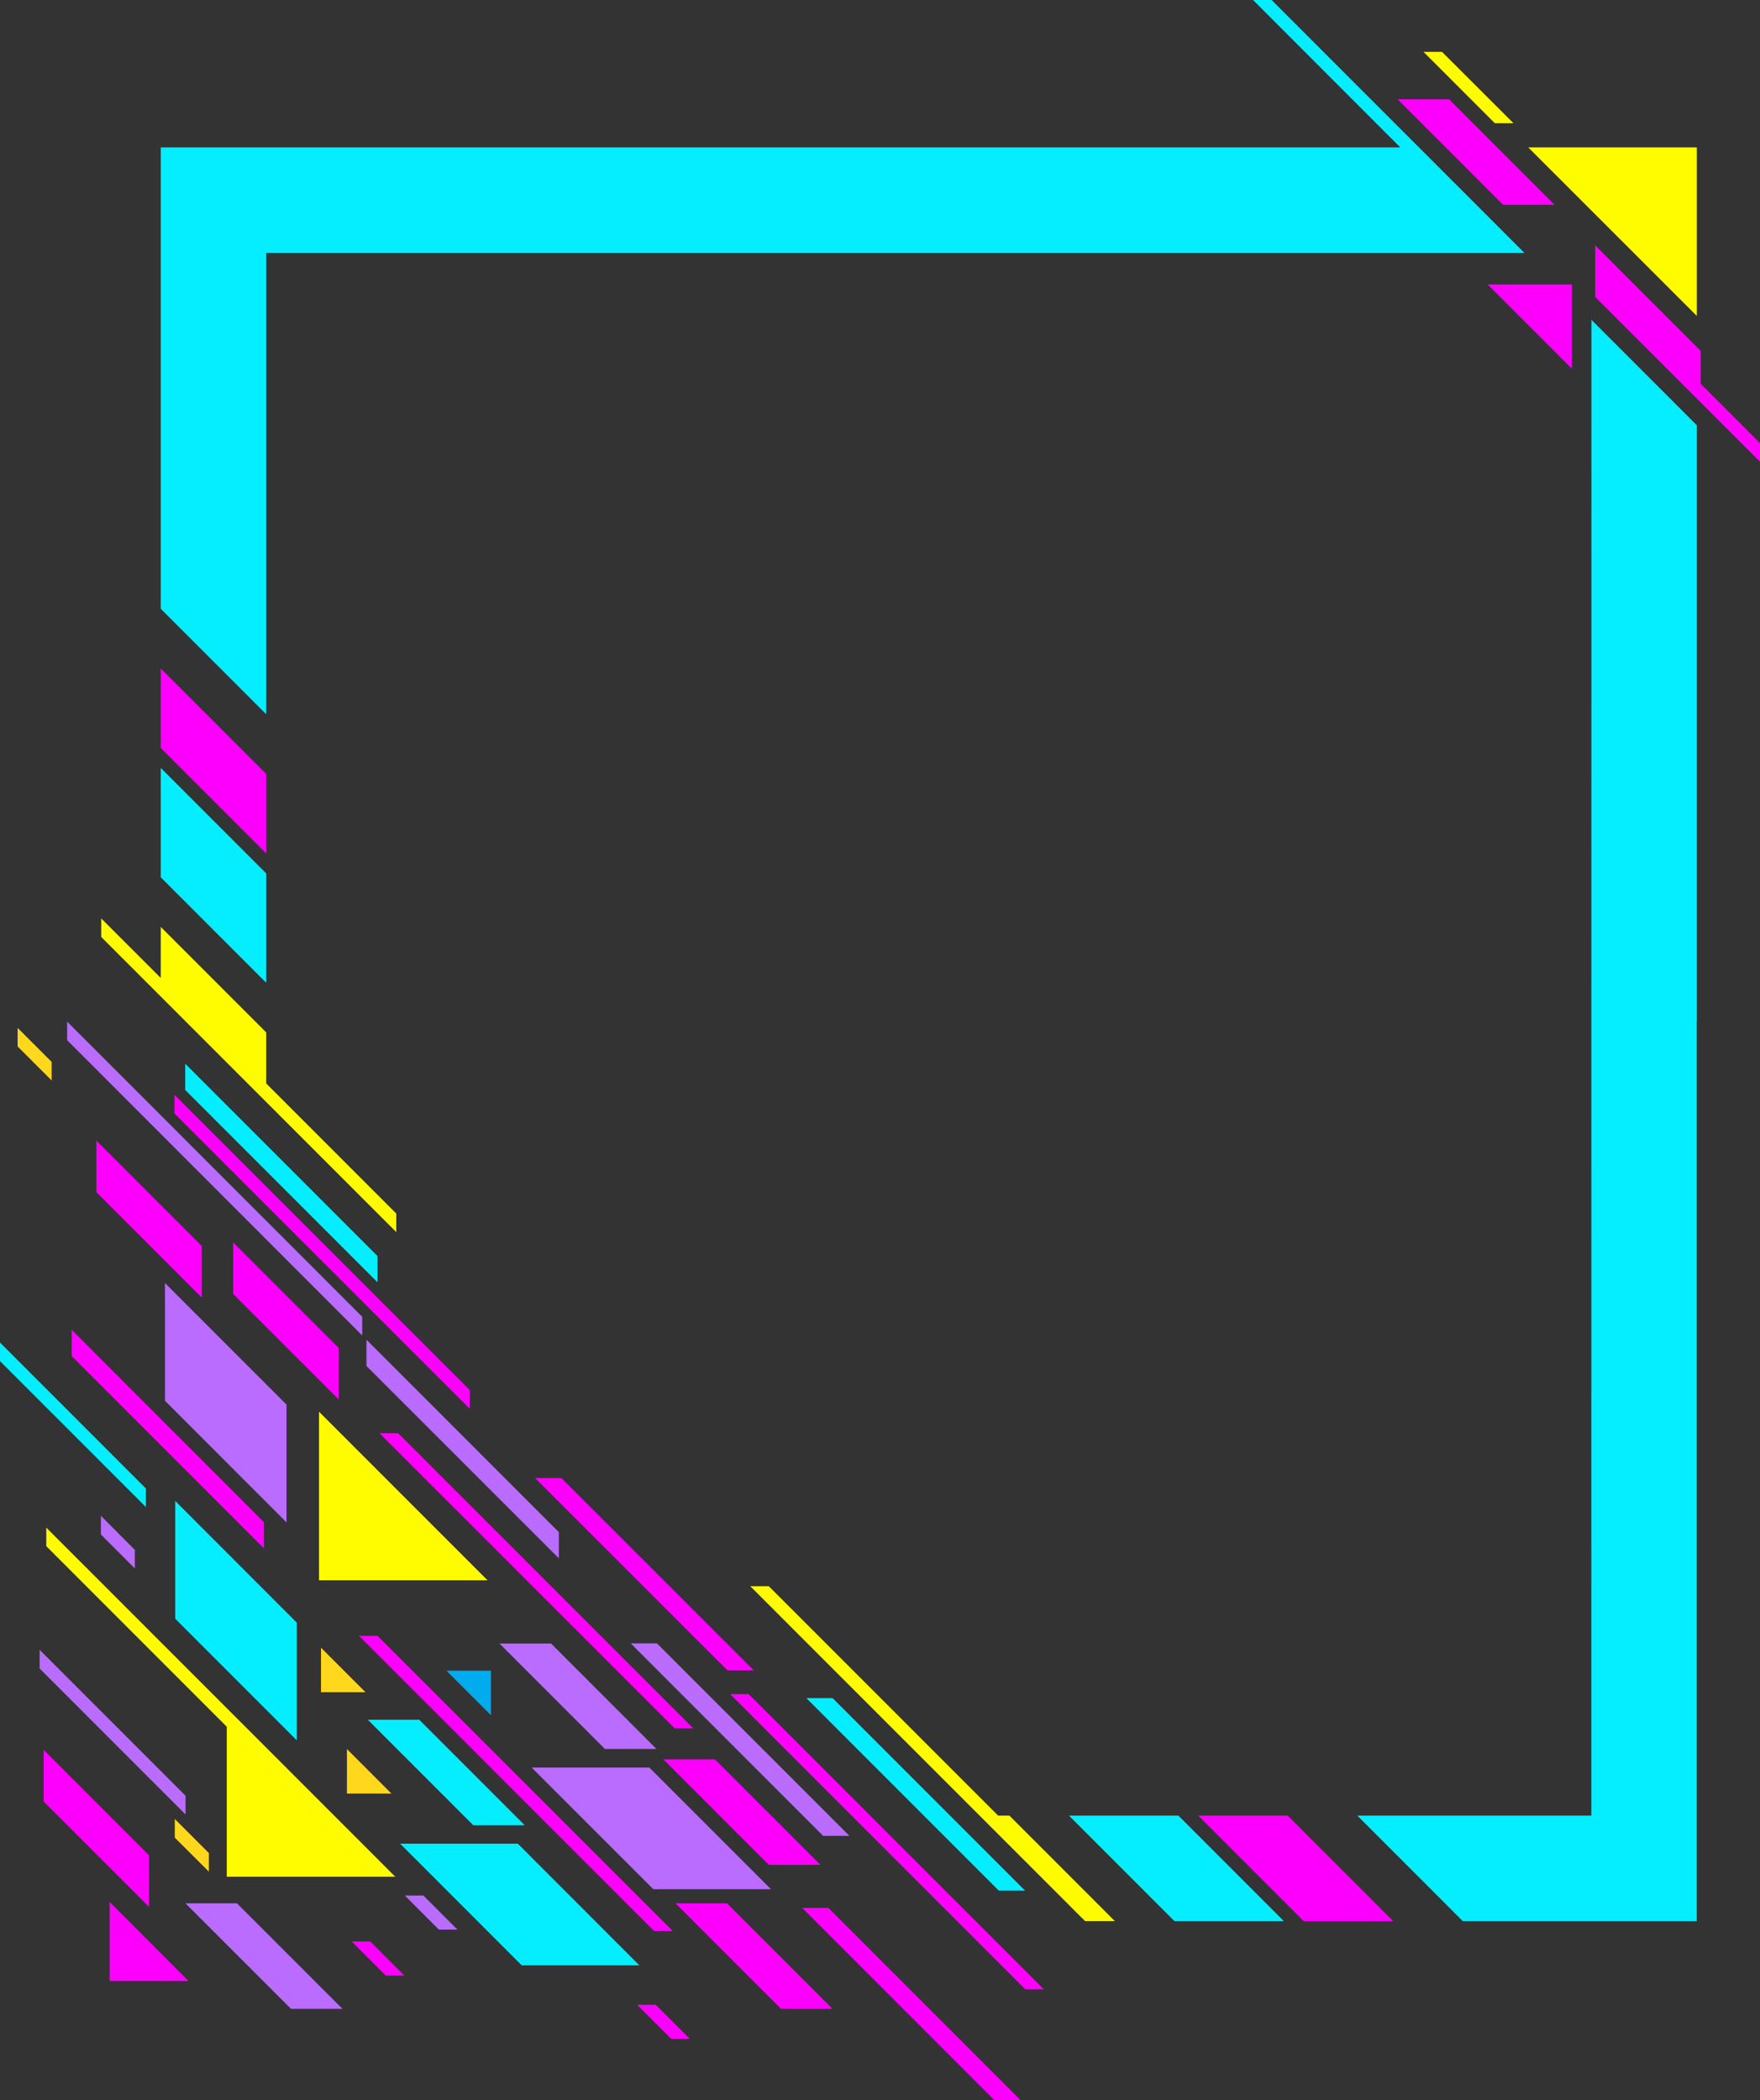 <?xml version="1.0" encoding="UTF-8"?>
<svg id="Layer_2" data-name="Layer 2" xmlns="http://www.w3.org/2000/svg" viewBox="0 0 166.95 199.17">
  <rect x="0" y="0" width="166.95" height="199.17" fill="#333333" stroke="none"/>
  <defs>
    <style>
      .cls-1 {
        fill: #fd00fd;
      }

      .cls-1, .cls-2, .cls-3, .cls-4, .cls-5, .cls-6 {
        stroke-width: 0px;
      }

      .cls-2 {
        fill: #00aced;
      }

      .cls-3 {
        fill: #fffc00;
      }

      .cls-4 {
        fill: #05eeff;
      }

      .cls-5 {
        fill: #ffd81d;
      }

      .cls-6 {
        fill: #ba6cff;
      }
    </style>
  </defs>
  <g id="Layer_1-2" data-name="Layer 1">
    <g>
      <polygon class="cls-1" points="25.25 73.39 15.25 63.39 15.25 70.93 25.25 80.93 25.25 73.39"/>
      <polygon class="cls-3" points="94.68 172.17 72.93 150.42 71.17 150.42 92.92 172.17 99.16 178.41 102.92 182.17 105.75 182.17 95.75 172.17 94.68 172.17"/>
      <polygon class="cls-4" points="101.4 172.17 111.4 182.17 121.78 182.17 111.78 172.17 101.4 172.17"/>
      <polygon class="cls-1" points="113.66 172.17 123.66 182.17 132.15 182.17 122.15 172.17 113.66 172.17"/>
      <polygon class="cls-4" points="25.25 23.98 144.6 23.98 140.81 20.19 134.6 13.98 120.62 0 118.86 0 132.83 13.98 15.25 13.98 15.25 42.93 15.25 42.93 15.25 57.73 25.25 67.73 25.25 23.98"/>
      <polygon class="cls-3" points="160.96 13.98 160.95 13.98 160.95 13.98 144.97 13.98 160.96 29.96 160.96 13.98"/>
      <polygon class="cls-4" points="150.96 30.33 150.95 172.17 128.75 172.17 138.75 182.17 160.95 182.17 160.95 96.86 160.96 96.86 160.96 40.33 150.96 30.33"/>
      <polygon class="cls-4" points="25.25 82.82 15.25 72.82 15.25 83.19 25.25 93.19 25.25 82.82"/>
      <polygon class="cls-1" points="22.12 122.7 32.12 132.7 32.12 127.82 22.12 117.82 22.12 122.7"/>
      <polygon class="cls-1" points="9.14 113.05 19.14 123.05 19.14 118.16 9.14 108.16 9.14 113.05"/>
      <polygon class="cls-1" points="14.14 175.94 4.14 165.94 4.14 170.83 14.14 180.83 14.14 175.94"/>
      <polygon class="cls-6" points="15.65 132.83 27.18 144.37 27.18 133.2 15.65 121.67 15.65 132.83"/>
      <polygon class="cls-4" points="28.15 153.87 16.62 142.33 16.62 153.5 28.15 165.03 28.15 153.87"/>
      <polygon class="cls-6" points="61.59 167.61 50.43 167.61 61.97 179.15 73.13 179.15 61.59 167.61"/>
      <polygon class="cls-4" points="49.12 174.83 37.95 174.83 49.49 186.37 60.65 186.37 49.12 174.83"/>
      <polygon class="cls-1" points="147.46 19.42 137.46 9.42 132.58 9.42 142.58 19.42 147.46 19.42"/>
      <polygon class="cls-1" points="67.82 166.84 62.93 166.84 72.93 176.84 77.82 176.84 67.82 166.84"/>
      <polygon class="cls-4" points="49.77 173.08 39.77 163.08 34.89 163.08 44.89 173.08 49.77 173.08"/>
      <polygon class="cls-6" points="17.6 180.49 27.6 190.49 32.48 190.49 22.48 180.49 17.6 180.49"/>
      <polygon class="cls-6" points="57.38 165.85 62.27 165.85 52.27 155.85 47.38 155.85 57.38 165.85"/>
      <polygon class="cls-1" points="64.08 180.49 74.08 190.49 78.96 190.49 68.96 180.49 64.08 180.49"/>
      <polygon class="cls-1" points="161.32 36.39 161.32 33.27 151.32 23.27 151.32 28.16 153.11 29.95 166.95 43.79 166.95 42.02 161.32 36.39"/>
      <polygon class="cls-1" points="63.81 183.11 35.81 155.12 34.05 155.12 62.04 183.11 63.81 183.11"/>
      <polygon class="cls-1" points="65.76 163.9 37.77 135.91 36 135.91 64 163.9 65.76 163.9"/>
      <polygon class="cls-3" points="143.56 11.68 136.79 4.92 135.03 4.92 141.79 11.68 143.56 11.68"/>
      <polygon class="cls-1" points="69.26 160.65 97.25 188.64 99.01 188.64 71.02 160.65 69.26 160.65"/>
      <polygon class="cls-6" points="38.4 179.75 41.63 182.98 43.39 182.98 40.16 179.75 38.4 179.75"/>
      <polygon class="cls-1" points="33.37 184.11 36.59 187.34 38.36 187.34 35.13 184.11 33.37 184.11"/>
      <polygon class="cls-1" points="60.44 190.11 63.66 193.33 65.43 193.33 62.2 190.11 60.44 190.11"/>
      <polygon class="cls-6" points="9.57 143.74 9.57 145.51 12.79 148.73 12.79 146.97 9.57 143.74"/>
      <polygon class="cls-5" points="4.9 100.7 1.67 97.47 1.67 99.23 4.9 102.46 4.9 100.7"/>
      <polygon class="cls-5" points="16.58 174.26 19.81 177.48 19.81 175.72 16.58 172.49 16.58 174.26"/>
      <polygon class="cls-3" points="25.25 104.5 37.59 116.84 37.59 115.08 25.25 102.74 25.25 97.9 15.25 87.9 15.25 92.74 9.6 87.09 9.6 88.85 15.25 94.5 25.25 104.5"/>
      <polygon class="cls-1" points="16.55 105.59 44.55 133.58 44.55 131.81 16.55 103.82 16.55 105.59"/>
      <polygon class="cls-4" points="13.84 141.15 0 127.31 0 129.07 13.84 142.91 13.84 141.15"/>
      <polygon class="cls-6" points="17.6 170.29 3.76 156.45 3.76 158.22 17.6 172.06 17.6 170.29"/>
      <polygon class="cls-6" points="34.36 124.87 6.37 96.88 6.37 98.64 34.36 126.64 34.36 124.87"/>
      <polygon class="cls-4" points="78.98 161.03 76.49 161.03 94.74 179.28 97.23 179.28 78.98 161.03"/>
      <polygon class="cls-1" points="53.25 140.16 50.76 140.16 69.01 158.4 71.5 158.4 53.25 140.16"/>
      <polygon class="cls-6" points="80.57 174.09 62.32 155.84 59.83 155.84 78.08 174.09 80.57 174.09"/>
      <polygon class="cls-1" points="76.09 180.92 94.34 199.17 96.83 199.17 78.58 180.92 76.09 180.92"/>
      <polygon class="cls-4" points="17.57 100.87 17.57 103.36 35.81 121.6 35.81 119.11 17.57 100.87"/>
      <polygon class="cls-1" points="6.8 128.59 25.04 146.83 25.04 144.35 6.8 126.1 6.8 128.59"/>
      <polygon class="cls-6" points="53.01 145.29 34.76 127.04 34.76 129.53 53.01 147.77 53.01 145.29"/>
      <polygon class="cls-5" points="37.13 170.08 32.91 165.86 32.91 170.08 32.91 170.08 32.91 170.08 37.13 170.08"/>
      <polygon class="cls-1" points="10.4 187.86 10.4 187.86 10.4 187.86 17.89 187.86 10.4 180.36 10.4 187.86"/>
      <polygon class="cls-5" points="30.45 160.47 30.45 160.47 30.45 160.47 34.67 160.47 30.45 156.25 30.45 160.47"/>
      <polygon class="cls-2" points="42.35 158.43 46.57 162.65 46.57 158.43 46.57 158.43 46.57 158.43 42.35 158.43"/>
      <polygon class="cls-1" points="141.11 26.97 149.1 34.96 149.1 26.97 149.1 26.97 149.1 26.97 141.11 26.97"/>
      <polygon class="cls-3" points="30.26 149.86 30.26 149.86 30.26 149.86 46.25 149.86 30.26 133.87 30.26 149.86"/>
      <polygon class="cls-3" points="21.51 177.96 21.51 177.97 37.5 177.97 32.38 172.85 21.51 161.98 4.39 144.86 4.39 146.62 21.51 163.74 21.51 177.96 21.51 177.96"/>
    </g>
  </g>
</svg>
